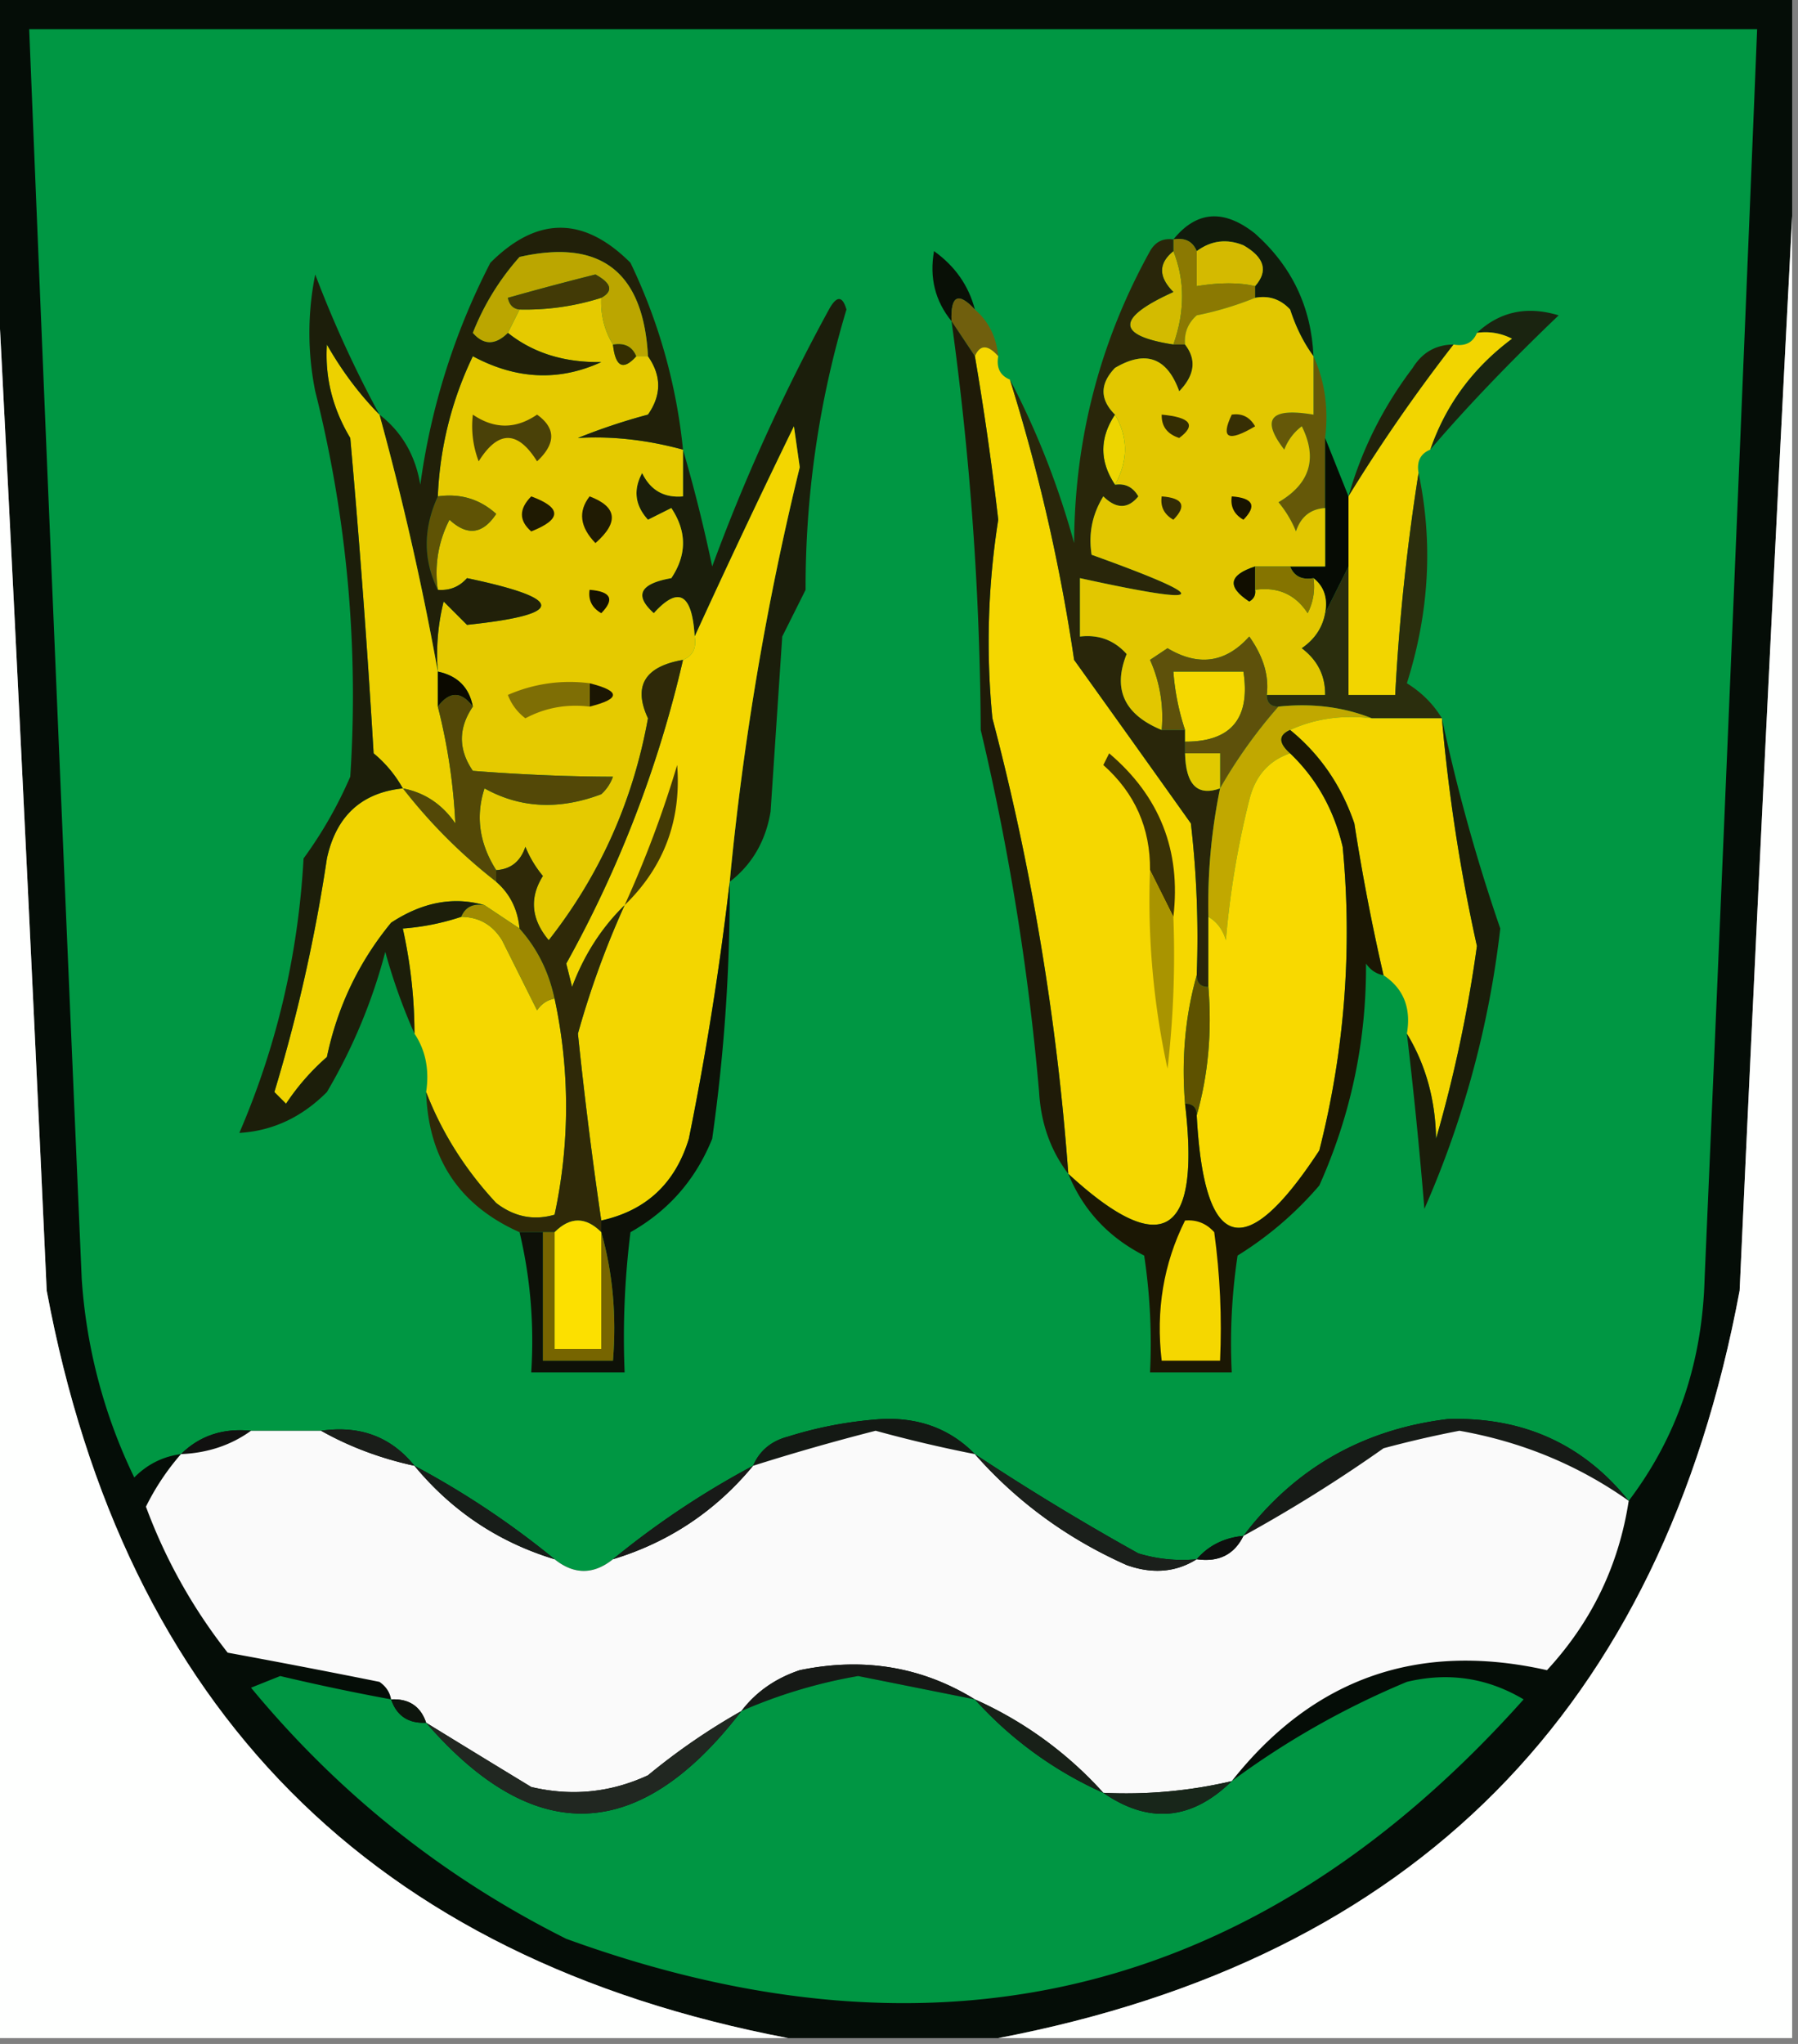 <svg xmlns="http://www.w3.org/2000/svg" width="154" height="175" style="shape-rendering:geometricPrecision;text-rendering:geometricPrecision;image-rendering:optimizeQuality;fill-rule:evenodd;clip-rule:evenodd"><rect width="100%" height="100%" fill="#808080" stroke="none"/><path style="opacity:1" fill="#050d07" d="M-.5-.5h154v19c-1.591 30.503-3.091 61.17-4.5 92-6.695 35.861-27.861 57.194-63.5 64h-18c-35.639-6.806-56.806-28.139-63.5-64-1.409-30.83-2.909-61.497-4.5-92v-19z"/><path style="opacity:1" fill="#009743" d="M139.5 128.5c-3.912-4.869-9.078-7.202-15.5-7-7.28.888-13.114 4.221-17.5 10-1.653.16-2.986.826-4 2a12.93 12.93 0 0 1-5-.5 213.174 213.174 0 0 1-14-8.5c-2.107-2.152-4.774-3.152-8-3a34.25 34.25 0 0 0-8 1.5c-1.442.377-2.442 1.21-3 2.5a73.37 73.37 0 0 0-12 8c-1.667 1.333-3.333 1.333-5 0a73.37 73.37 0 0 0-12-8c-2.003-2.482-4.67-3.482-8-3h-6c-2.398-.241-4.398.426-6 2-1.544.203-2.878.87-4 2a45.942 45.942 0 0 1-4.5-17C5.45 73.824 3.95 38.158 2.5 2.5h148a37793.29 37793.29 0 0 1-4.5 107c-.206 7.229-2.372 13.562-6.5 19z"/><path style="opacity:1" fill="#fefffe" d="M-.5 18.5c1.591 30.503 3.091 61.17 4.5 92 6.694 35.861 27.861 57.194 63.5 64h-68v-156zM153.5 18.5v156h-68c35.639-6.806 56.805-28.139 63.5-64 1.409-30.83 2.909-61.497 4.5-92z"/><path style="opacity:1" fill="#111b0c" d="M112.5 30.5c-.839-1.141-1.506-2.474-2-4-.825-.886-1.825-1.219-3-1v-1c1.145-1.293.811-2.46-1-3.5-1.428-.58-2.762-.412-4 .5-.342-.838-1.008-1.172-2-1 1.993-2.458 4.326-2.625 7-.5 3.153 2.805 4.819 6.305 5 10.5z"/><path style="opacity:1" fill="#d4ba00" d="M107.5 24.5c-1.358-.322-3.025-.322-5 0v-3c1.238-.912 2.572-1.08 4-.5 1.811 1.04 2.145 2.207 1 3.5z"/><path style="opacity:1" fill="#091006" d="M83.5 26.5c-1.424-1.531-2.091-1.198-2 1-1.405-1.725-1.905-3.725-1.5-6 1.802 1.29 2.969 2.956 3.5 5z"/><path style="opacity:1" fill="#d3bb00" d="M100.5 21.5c.997 2.505.997 5.172 0 8-4.928-.77-4.928-2.27 0-4.5-1.291-1.292-1.291-2.458 0-3.5z"/><path style="opacity:1" fill="#8b7902" d="M100.5 21.5v-1c.992-.172 1.658.162 2 1v3c1.975-.322 3.642-.322 5 0v1a27.587 27.587 0 0 1-5 1.5c-.752.67-1.086 1.504-1 2.5h-1c.997-2.828.997-5.495 0-8z"/><path style="opacity:1" fill="#705f0d" d="M83.5 26.5c1.174 1.014 1.84 2.347 2 4-.896-1.006-1.562-1.006-2 0l-2-3c-.091-2.198.576-2.531 2-1z"/><path style="opacity:1" fill="#1a2410" d="M122.5 38.5c1.318-3.832 3.652-6.999 7-9.5a4.932 4.932 0 0 0-3-.5c1.955-1.826 4.288-2.326 7-1.5-4.268 4.081-7.934 7.914-11 11.5z"/><path style="opacity:1" fill="#21220b" d="M124.5 29.5a143.34 143.34 0 0 0-9 13c1.121-3.974 2.954-7.64 5.5-11 .816-1.323 1.983-1.99 3.5-2z"/><path style="opacity:1" fill="#1b1e0b" d="M62.5 75.5a247.97 247.97 0 0 1 6-35.5l-.5-3.5a814.52 814.52 0 0 0-8.5 18c-.218-3.681-1.384-4.348-3.5-2-1.701-1.524-1.201-2.524 1.5-3 1.333-2 1.333-4 0-6l-2 1c-1.114-1.223-1.28-2.556-.5-4 .71 1.473 1.876 2.14 3.5 2v-4a135.373 135.373 0 0 1 2.5 10 163.844 163.844 0 0 1 10-22c.654-1.196 1.154-1.196 1.5 0a82.52 82.52 0 0 0-3.5 24l-2 4-1 15c-.424 2.525-1.59 4.525-3.5 6z"/><path style="opacity:1" fill="#edd500" d="M95.5 35.5c1.141 1.951 1.141 3.951 0 6-1.333-2-1.333-4 0-6z"/><path style="opacity:1" fill="#f2d500" d="M126.5 28.5a4.932 4.932 0 0 1 3 .5c-3.348 2.501-5.682 5.668-7 9.5-.838.342-1.172 1.008-1 2a183.494 183.494 0 0 0-2 19h-4v-17a143.34 143.34 0 0 1 9-13c.992.172 1.658-.162 2-1z"/><path style="opacity:1" fill="#f5d700" d="M85.5 30.5c-.172.992.162 1.658 1 2a156.743 156.743 0 0 1 5.5 24c3.363 4.688 6.696 9.355 10 14a84.9 84.9 0 0 1 .5 13c-.982 3.462-1.315 7.129-1 11 1.349 11.385-1.984 13.385-10 6a214.768 214.768 0 0 0-6.5-39 67.076 67.076 0 0 1 .5-17 256.693 256.693 0 0 0-2-14c.438-1.006 1.104-1.006 2 0z"/><path style="opacity:1" fill="#29260a" d="M100.5 20.5v1c-1.291 1.042-1.291 2.208 0 3.5-4.928 2.23-4.928 3.73 0 4.5h1c1.001 1.289.834 2.622-.5 4-1.037-2.884-2.87-3.55-5.5-2-1.307 1.365-1.307 2.698 0 4-1.333 2-1.333 4 0 6 .876-.13 1.543.203 2 1-.891 1.09-1.891 1.09-3 0-.952 1.545-1.285 3.212-1 5 10.549 3.794 10.215 4.461-1 2v5c1.603-.188 2.937.312 4 1.5-1.21 3.01-.21 5.177 3 6.5h2v2c.063 2.695 1.063 3.695 3 3a49.367 49.367 0 0 0-1 11v6c-.667 0-1-.333-1-1a84.9 84.9 0 0 0-.5-13 4308.406 4308.406 0 0 0-10-14 156.743 156.743 0 0 0-5.5-24c2.299 4.38 4.132 9.047 5.5 14 .039-8.913 2.206-17.247 6.5-25 .457-.797 1.124-1.13 2-1z"/><path style="opacity:1" fill="#655808" d="M112.5 30.5c.968 2.107 1.302 4.44 1 7v6c-1.25.077-2.083.744-2.5 2a9.457 9.457 0 0 0-1.5-2.5c2.699-1.577 3.366-3.743 2-6.5a4.458 4.458 0 0 0-1.5 2c-2.029-2.626-1.195-3.626 2.5-3v-5z"/><path style="opacity:1" fill="#060b04" d="m113.5 37.5 2 5v6l-2 4c.237-1.291-.096-2.291-1-3-.992.172-1.658-.162-2-1h3v-11z"/><path style="opacity:1" fill="#e5ca00" d="M51.5 25.5c-.067 1.459.266 2.792 1 4 .21 1.924.877 2.257 2 1h1c1.166 1.666 1.166 3.333 0 5a51.256 51.256 0 0 0-6 2c2.924-.174 5.924.16 9 1v4c-1.624.14-2.79-.527-3.5-2-.78 1.444-.614 2.777.5 4l2-1c1.333 2 1.333 4 0 6-2.701.476-3.201 1.476-1.5 3 2.116-2.348 3.282-1.681 3.5 2 .172.992-.162 1.658-1 2-3.285.571-4.285 2.238-3 5-1.283 7.089-4.116 13.422-8.5 19-1.505-1.798-1.672-3.632-.5-5.5a9.468 9.468 0 0 1-1.5-2.5c-.417 1.256-1.25 1.923-2.5 2-1.446-2.282-1.78-4.615-1-7 3.05 1.7 6.384 1.866 10 .5.457-.414.79-.914 1-1.5-3.83-.009-7.83-.175-12-.5-1.252-1.828-1.252-3.661 0-5.5-.31-1.644-1.31-2.644-3-3a18.436 18.436 0 0 1 .5-6l2 2c8.464-.89 8.464-2.224 0-4-.67.752-1.504 1.086-2.5 1a9.864 9.864 0 0 1 1-6c1.517 1.41 2.85 1.244 4-.5-1.405-1.27-3.071-1.77-5-1.5a30.428 30.428 0 0 1 3-12c3.715 1.995 7.382 2.161 11 .5-3.175.053-5.842-.78-8-2.5l1-2a21.445 21.445 0 0 0 7-1z"/><path style="opacity:1" fill="#201b03" d="M50.5 42.5c2.359.889 2.525 2.222.5 4-1.334-1.378-1.5-2.711-.5-4z"/><path style="opacity:1" fill="#1f1a02" d="M45.5 42.5c2.625.966 2.625 1.966 0 3-1.062-.925-1.062-1.925 0-3z"/><path style="opacity:1" fill="#4a4108" d="M40.5 35.5c1.839 1.252 3.672 1.252 5.5 0 1.615 1.156 1.615 2.49 0 4-1.667-2.667-3.333-2.667-5 0a8.434 8.434 0 0 1-.5-4z"/><path style="opacity:1" fill="#5f5305" d="M37.5 42.5c1.929-.27 3.595.23 5 1.5-1.15 1.744-2.483 1.91-4 .5a9.864 9.864 0 0 0-1 6c-1.267-2.561-1.267-5.228 0-8z"/><path style="opacity:1" fill="#e2c700" d="M107.5 25.5c1.175-.219 2.175.114 3 1 .494 1.526 1.161 2.859 2 4v5c-3.695-.626-4.529.374-2.5 3a4.458 4.458 0 0 1 1.5-2c1.366 2.757.699 4.923-2 6.5a9.457 9.457 0 0 1 1.5 2.5c.417-1.256 1.25-1.923 2.5-2v5h-6c-2.26.738-2.427 1.738-.5 3 .399-.228.565-.562.5-1 1.951-.273 3.451.393 4.5 2a4.934 4.934 0 0 0 .5-3c.904.709 1.237 1.709 1 3-.221 1.235-.888 2.235-2 3 1.353 1.024 2.02 2.357 2 4h-5c.205-1.637-.295-3.304-1.5-5-2.016 2.25-4.349 2.584-7 1l-1.5 1a11.989 11.989 0 0 1 1 6c-3.21-1.323-4.21-3.49-3-6.5-1.063-1.188-2.397-1.688-4-1.5v-5c11.215 2.461 11.549 1.794 1-2-.285-1.788.048-3.455 1-5 1.109 1.09 2.109 1.09 3 0-.457-.797-1.124-1.13-2-1 1.141-2.049 1.141-4.049 0-6-1.307-1.302-1.307-2.635 0-4 2.63-1.55 4.463-.884 5.5 2 1.334-1.378 1.501-2.711.5-4-.086-.996.248-1.83 1-2.5a27.587 27.587 0 0 0 5-1.5z"/><path style="opacity:1" fill="#171300" d="M105.5 42.5c1.837.14 2.17.806 1 2-.798-.457-1.131-1.124-1-2z"/><path style="opacity:1" fill="#322b05" d="M99.5 42.5c1.837.14 2.17.806 1 2-.797-.457-1.13-1.124-1-2z"/><path style="opacity:1" fill="#372f04" d="M105.5 35.5c.876-.13 1.543.203 2 1-2.308 1.373-2.975 1.04-2-1z"/><path style="opacity:1" fill="#342d03" d="M99.5 35.5c2.483.23 2.983.897 1.5 2-1.03-.336-1.53-1.003-1.5-2z"/><path style="opacity:1" fill="#110e00" d="M107.5 48.5v2c.065.438-.101.772-.5 1-1.927-1.262-1.76-2.262.5-3z"/><path style="opacity:1" fill="#857400" d="M107.5 48.5h3c.342.838 1.008 1.172 2 1a4.934 4.934 0 0 1-.5 3c-1.049-1.607-2.549-2.273-4.5-2v-2z"/><path style="opacity:1" fill="#212009" d="M58.5 38.5c-3.076-.84-6.076-1.174-9-1a51.256 51.256 0 0 1 6-2c1.166-1.667 1.166-3.334 0-5-.392-7.236-4.059-10.07-11-8.5a21.654 21.654 0 0 0-4 6.5c.925 1.062 1.925 1.062 3 0 2.158 1.72 4.825 2.553 8 2.5-3.618 1.661-7.285 1.495-11-.5a30.428 30.428 0 0 0-3 12c-1.267 2.772-1.267 5.439 0 8 .996.086 1.83-.248 2.5-1 8.464 1.776 8.464 3.11 0 4l-2-2a18.436 18.436 0 0 0-.5 6 252.246 252.246 0 0 0-5-22c1.91 1.475 3.076 3.475 3.5 6a58.67 58.67 0 0 1 6-19c4-4 8-4 12 0a47.885 47.885 0 0 1 4.5 16z"/><path style="opacity:1" fill="#352e01" d="M52.5 29.5c.992-.172 1.658.162 2 1-1.123 1.257-1.79.924-2-1z"/><path style="opacity:1" fill="#bba600" d="M55.5 30.5h-1c-.342-.838-1.008-1.172-2-1-.734-1.208-1.067-2.541-1-4 1.047-.578.88-1.244-.5-2a261.8 261.8 0 0 0-7.5 2c.124.607.457.94 1 1l-1 2c-1.075 1.062-2.075 1.062-3 0a21.654 21.654 0 0 1 4-6.5c6.941-1.57 10.608 1.264 11 8.5z"/><path style="opacity:1" fill="#423a06" d="M51.5 25.5a21.445 21.445 0 0 1-7 1c-.543-.06-.876-.393-1-1a261.8 261.8 0 0 1 7.5-2c1.38.756 1.547 1.422.5 2z"/><path style="opacity:1" fill="#151100" d="M50.5 50.5c1.837.14 2.17.806 1 2-.797-.457-1.13-1.124-1-2z"/><path style="opacity:1" fill="#edd100" d="M32.5 35.5a252.246 252.246 0 0 1 5 22v3a49.896 49.896 0 0 1 1.5 10c-1.129-1.641-2.629-2.641-4.5-3a10.521 10.521 0 0 0-2.5-3c-.534-9.01-1.2-18.01-2-27-1.513-2.524-2.18-5.19-2-8 1.277 2.247 2.777 4.247 4.5 6z"/><path style="opacity:1" fill="#2b2e0d" d="M121.5 40.5c1.254 5.932.921 11.932-1 18 1.27.788 2.27 1.788 3 3h-6c-2.448-.973-5.115-1.306-8-1-.667 0-1-.333-1-1h5c.02-1.643-.647-2.976-2-4 1.112-.765 1.779-1.765 2-3l2-4v11h4a183.494 183.494 0 0 1 2-19z"/><path style="opacity:1" fill="#f3d600" d="M62.5 75.5a263.898 263.898 0 0 1-3.5 22c-1.162 3.821-3.662 6.154-7.5 7a376.79 376.79 0 0 1-2-16 76.634 76.634 0 0 1 4-11c-1.974 1.928-3.474 4.261-4.5 7l-.5-2a99.377 99.377 0 0 0 10-26c.838-.342 1.172-1.008 1-2a814.52 814.52 0 0 1 8.5-18l.5 3.5a247.97 247.97 0 0 0-6 35.5z"/><path style="opacity:1" fill="#0b0900" d="M37.5 57.5c1.69.356 2.69 1.356 3 3-1-1.333-2-1.333-3 0v-3z"/><path style="opacity:1" fill="#1b1603" d="M50.5 58.5c2.667.667 2.667 1.333 0 2v-2z"/><path style="opacity:1" fill="#f5d800" d="M101.5 63.5v-1a20.691 20.691 0 0 1-1-5h6c.613 4.012-1.054 6.012-5 6z"/><path style="opacity:1" fill="#7e6e05" d="M50.5 58.5v2c-1.967-.24-3.8.094-5.5 1a4.452 4.452 0 0 1-1.5-2 13.117 13.117 0 0 1 7-1z"/><path style="opacity:1" fill="#5e510b" d="M108.5 59.5c0 .667.333 1 1 1a42.643 42.643 0 0 0-5 7v-3h-3v-1c3.946.012 5.613-1.988 5-6h-6a20.691 20.691 0 0 0 1 5h-2a11.989 11.989 0 0 0-1-6l1.5-1c2.651 1.584 4.984 1.25 7-1 1.205 1.696 1.705 3.363 1.5 5z"/><path style="opacity:1" fill="#c1a800" d="M109.5 60.5c2.885-.306 5.552.027 8 1-2.559-.302-4.893.032-7 1-1.006.438-1.006 1.104 0 2-1.835.622-3.002 1.956-3.5 4a74.524 74.524 0 0 0-2 12c-.278-.916-.778-1.582-1.5-2a49.367 49.367 0 0 1 1-11 42.643 42.643 0 0 1 5-7z"/><path style="opacity:1" fill="#f4d600" d="M110.5 62.5c2.107-.968 4.441-1.302 7-1h6a149.507 149.507 0 0 0 3 19.5 117.363 117.363 0 0 1-3.5 16.5c-.057-3.351-.891-6.351-2.5-9 .38-2.198-.287-3.865-2-5a182.481 182.481 0 0 1-2.5-13c-1.116-3.256-2.949-5.922-5.5-8z"/><path style="opacity:1" fill="#1f1b08" d="m81.5 27.5 2 3c.794 4.639 1.46 9.306 2 14a67.076 67.076 0 0 0-.5 17 214.768 214.768 0 0 1 6.5 39c-1.51-1.976-2.344-4.31-2.5-7a214.477 214.477 0 0 0-5-31 266.564 266.564 0 0 0-2.5-35z"/><path style="opacity:1" fill="#534807" d="M40.5 60.5c-1.252 1.839-1.252 3.672 0 5.5 4.17.325 8.17.491 12 .5a3.646 3.646 0 0 1-1 1.5c-3.616 1.366-6.95 1.2-10-.5-.78 2.385-.446 4.718 1 7v1c-3-2.333-5.667-5-8-8 1.871.359 3.371 1.359 4.5 3a49.896 49.896 0 0 0-1.5-10c1-1.333 2-1.333 3 0z"/><path style="opacity:1" fill="#e1c900" d="M101.5 64.5h3v3c-1.937.695-2.937-.305-3-3z"/><path style="opacity:1" fill="#f8d900" d="M110.5 64.5c2.246 2.149 3.746 4.816 4.5 8 .837 8.78.17 17.448-2 26-6.374 9.737-9.874 8.737-10.5-3 .982-3.462 1.315-7.129 1-11v-6c.722.418 1.222 1.084 1.5 2a74.524 74.524 0 0 1 2-12c.498-2.044 1.665-3.378 3.5-4z"/><path style="opacity:1" fill="#3a3206" d="m100.5 78.5-2-4c.033-3.602-1.3-6.602-4-9l.5-1c4.336 3.673 6.169 8.34 5.5 14z"/><path style="opacity:1" fill="#f0d300" d="M34.5 67.5c2.333 3 5 5.667 8 8 1.174 1.014 1.84 2.347 2 4l-3-2c-2.652-.761-5.318-.261-8 1.5-2.764 3.361-4.597 7.195-5.5 11.5a19.894 19.894 0 0 0-3.5 4l-1-1a140.888 140.888 0 0 0 4.5-20c.79-3.628 2.957-5.628 6.5-6z"/><path style="opacity:1" fill="#433a05" d="M53.5 77.5a93.353 93.353 0 0 0 4.5-12c.367 4.736-1.133 8.736-4.5 12z"/><path style="opacity:1" fill="#1b1d0a" d="M123.5 61.5a153.9 153.9 0 0 0 5 18 83.058 83.058 0 0 1-6.5 24c-.411-5.02-.911-10.02-1.5-15 1.609 2.649 2.443 5.649 2.5 9a117.363 117.363 0 0 0 3.5-16.5 149.507 149.507 0 0 1-3-19.5z"/><path style="opacity:1" fill="#a99400" d="m98.5 74.5 2 4a84.9 84.9 0 0 1-.5 13 67.708 67.708 0 0 1-1.5-17z"/><path style="opacity:1" fill="#f5d700" d="M39.5 78.5c1.517.01 2.684.677 3.5 2l3 6c.383-.556.883-.89 1.5-1a43.91 43.91 0 0 1 0 18.5c-1.789.52-3.456.187-5-1-2.652-2.848-4.652-6.015-6-9.5.285-1.915-.049-3.581-1-5a41.744 41.744 0 0 0-1-9 20.677 20.677 0 0 0 5-1z"/><path style="opacity:1" fill="#a08b01" d="M39.5 78.5c.342-.838 1.008-1.172 2-1l3 2c1.508 1.681 2.508 3.681 3 6-.617.11-1.117.444-1.5 1l-3-6c-.816-1.323-1.983-1.99-3.5-2z"/><path style="opacity:1" fill="#5e5200" d="M102.5 83.5c0 .667.333 1 1 1 .315 3.871-.018 7.538-1 11 0-.667-.333-1-1-1-.315-3.871.018-7.538 1-11z"/><path style="opacity:1" fill="#1c1e0a" d="M32.5 35.5c-1.723-1.753-3.223-3.753-4.5-6-.18 2.81.487 5.476 2 8 .8 8.99 1.466 17.99 2 27a10.521 10.521 0 0 1 2.5 3c-3.543.372-5.71 2.372-6.5 6a140.888 140.888 0 0 1-4.5 20l1 1a19.894 19.894 0 0 1 3.5-4c.903-4.305 2.736-8.139 5.5-11.5 2.682-1.761 5.348-2.261 8-1.5-.992-.172-1.658.162-2 1a20.677 20.677 0 0 1-5 1 41.744 41.744 0 0 1 1 9 49.78 49.78 0 0 1-2.5-7 47.218 47.218 0 0 1-5 12c-2.149 2.16-4.649 3.328-7.5 3.5 3.213-7.462 5.046-15.295 5.5-23.5a36.178 36.178 0 0 0 4-7 106.613 106.613 0 0 0-3-33 25.249 25.249 0 0 1 0-10 97.63 97.63 0 0 0 5.5 12z"/><path style="opacity:1" fill="#2f2908" d="M58.5 56.5a99.377 99.377 0 0 1-10 26l.5 2c1.026-2.739 2.526-5.072 4.5-7a76.634 76.634 0 0 0-4 11 376.79 376.79 0 0 0 2 16v1c-1.333-1.333-2.667-1.333-4 0h-3c-5.15-2.291-7.817-6.291-8-12 1.348 3.485 3.348 6.652 6 9.5 1.544 1.187 3.211 1.52 5 1a43.91 43.91 0 0 0 0-18.5c-.492-2.319-1.492-4.319-3-6-.16-1.653-.826-2.986-2-4v-1c1.25-.077 2.083-.744 2.5-2 .374.916.874 1.75 1.5 2.5-1.172 1.868-1.005 3.702.5 5.5 4.384-5.578 7.217-11.911 8.5-19-1.285-2.762-.285-4.429 3-5z"/><path style="opacity:1" fill="#0e1108" d="M62.5 75.5c.036 7.368-.464 14.7-1.5 22-1.41 3.497-3.744 6.164-7 8a72.442 72.442 0 0 0-.5 12h-8c.263-4.1-.07-8.1-1-12h2v11h6c.315-3.871-.018-7.538-1-11v-1c3.838-.846 6.338-3.179 7.5-7a263.898 263.898 0 0 0 3.5-22z"/><path style="opacity:1" fill="#fce000" d="M51.5 105.5v10h-4v-10c1.333-1.333 2.667-1.333 4 0z"/><path style="opacity:1" fill="#1b1704" d="M110.5 62.5c2.551 2.078 4.384 4.744 5.5 8a182.481 182.481 0 0 0 2.5 13c-.617-.11-1.117-.444-1.5-1 .038 6.636-1.295 12.97-4 19a29.964 29.964 0 0 1-7 6 50.464 50.464 0 0 0-.5 10h-7a50.442 50.442 0 0 0-.5-10c-3.074-1.571-5.24-3.904-6.5-7 8.016 7.385 11.349 5.385 10-6 .667 0 1 .333 1 1 .626 11.737 4.126 12.737 10.5 3a75.728 75.728 0 0 0 2-26c-.754-3.184-2.254-5.851-4.5-8-1.006-.896-1.006-1.562 0-2z"/><path style="opacity:1" fill="#f5d700" d="M101.5 104.5c.996-.086 1.829.248 2.5 1 .499 3.652.665 7.318.5 11h-5c-.51-4.313.157-8.313 2-12z"/><path style="opacity:1" fill="#776500" d="M46.5 105.5h1v10h4v-10c.982 3.462 1.315 7.129 1 11h-6v-11z"/><path style="opacity:1" fill="#141914" d="M83.5 124.5a117.575 117.575 0 0 1-8.5-2 190.173 190.173 0 0 0-10.5 3c.558-1.29 1.558-2.123 3-2.5a34.25 34.25 0 0 1 8-1.5c3.226-.152 5.893.848 8 3z"/><path style="opacity:1" fill="#111110" d="M21.5 122.5c-1.714 1.238-3.714 1.905-6 2 1.602-1.574 3.602-2.241 6-2z"/><path style="opacity:1" fill="#171b17" d="M139.5 128.5c-4.31-3.054-9.143-5.054-14.5-6a91.567 91.567 0 0 0-6.5 1.5 126.14 126.14 0 0 1-12 7.5c4.386-5.779 10.22-9.112 17.5-10 6.422-.202 11.588 2.131 15.5 7z"/><path style="opacity:1" fill="#fafafa" d="M21.5 122.5h6c2.436 1.371 5.103 2.371 8 3 3.207 3.877 7.207 6.544 12 8 1.667 1.333 3.333 1.333 5 0 4.793-1.456 8.793-4.123 12-8a190.173 190.173 0 0 1 10.5-3c2.822.775 5.656 1.442 8.5 2 3.59 4.076 7.923 7.243 13 9.5 2.212.789 4.212.622 6-.5 1.88.271 3.213-.396 4-2a126.14 126.14 0 0 0 12-7.5 91.567 91.567 0 0 1 6.5-1.5c5.357.946 10.19 2.946 14.5 6-.849 5.533-3.183 10.366-7 14.5-11.031-2.48-20.031.687-27 9.5a39.711 39.711 0 0 1-11 1 32.729 32.729 0 0 0-11-8c-4.54-2.796-9.54-3.629-15-2.5-2.084.697-3.751 1.864-5 3.5a55.157 55.157 0 0 0-8 5.5c-3.202 1.483-6.536 1.817-10 1a1883.052 1883.052 0 0 1-9-5.5c-.473-1.406-1.473-2.073-3-2-.11-.617-.444-1.117-1-1.5a778.21 778.21 0 0 0-13-2.5 45.97 45.97 0 0 1-7-12.5 20.958 20.958 0 0 1 3-4.5c2.286-.095 4.286-.762 6-2z"/><path style="opacity:1" fill="#1a1d19" d="M27.5 122.5c3.33-.482 5.997.518 8 3-2.897-.629-5.564-1.629-8-3z"/><path style="opacity:1" fill="#181d19" d="M35.5 125.5a73.37 73.37 0 0 1 12 8c-4.793-1.456-8.793-4.123-12-8z"/><path style="opacity:1" fill="#1b1f1b" d="M83.5 124.5c4.5 2.978 9.167 5.811 14 8.5a12.93 12.93 0 0 0 5 .5c-1.788 1.122-3.788 1.289-6 .5-5.077-2.257-9.41-5.424-13-9.5z"/><path style="opacity:1" fill="#181a18" d="M64.5 125.5c-3.207 3.877-7.207 6.544-12 8a73.37 73.37 0 0 1 12-8z"/><path style="opacity:1" fill="#0e0f0e" d="M106.5 131.5c-.787 1.604-2.12 2.271-4 2 1.014-1.174 2.347-1.84 4-2z"/><path style="opacity:1" fill="#161916" d="m83.5 145.5-10-2a43.393 43.393 0 0 0-10 3c1.249-1.636 2.916-2.803 5-3.5 5.46-1.129 10.46-.296 15 2.5z"/><path style="opacity:1" fill="#009643" d="M33.5 145.5c.473 1.406 1.473 2.073 3 2 9.274 10.691 18.274 10.358 27-1a43.393 43.393 0 0 1 10-3l10 2a32.729 32.729 0 0 0 11 8c3.897 2.691 7.563 2.358 11-1a71.164 71.164 0 0 1 15-8.5c3.552-.85 6.885-.35 10 1.5-22.61 25.319-49.943 32.152-82 20.5-10.497-5.253-19.497-12.42-27-21.5l2.5-1c3.163.75 6.33 1.416 9.5 2z"/><path style="opacity:1" fill="#182018" d="M83.5 145.5a32.729 32.729 0 0 1 11 8 32.729 32.729 0 0 1-11-8z"/><path style="opacity:1" fill="#0d150d" d="M33.5 145.5c1.527-.073 2.527.594 3 2-1.527.073-2.527-.594-3-2z"/><path style="opacity:1" fill="#212721" d="M63.5 146.5c-8.726 11.358-17.726 11.691-27 1 2.944 1.811 5.944 3.644 9 5.5 3.464.817 6.798.483 10-1a55.157 55.157 0 0 1 8-5.5z"/><path style="opacity:1" fill="#18261a" d="M105.5 152.5c-3.437 3.358-7.103 3.691-11 1a39.711 39.711 0 0 0 11-1z"/></svg>